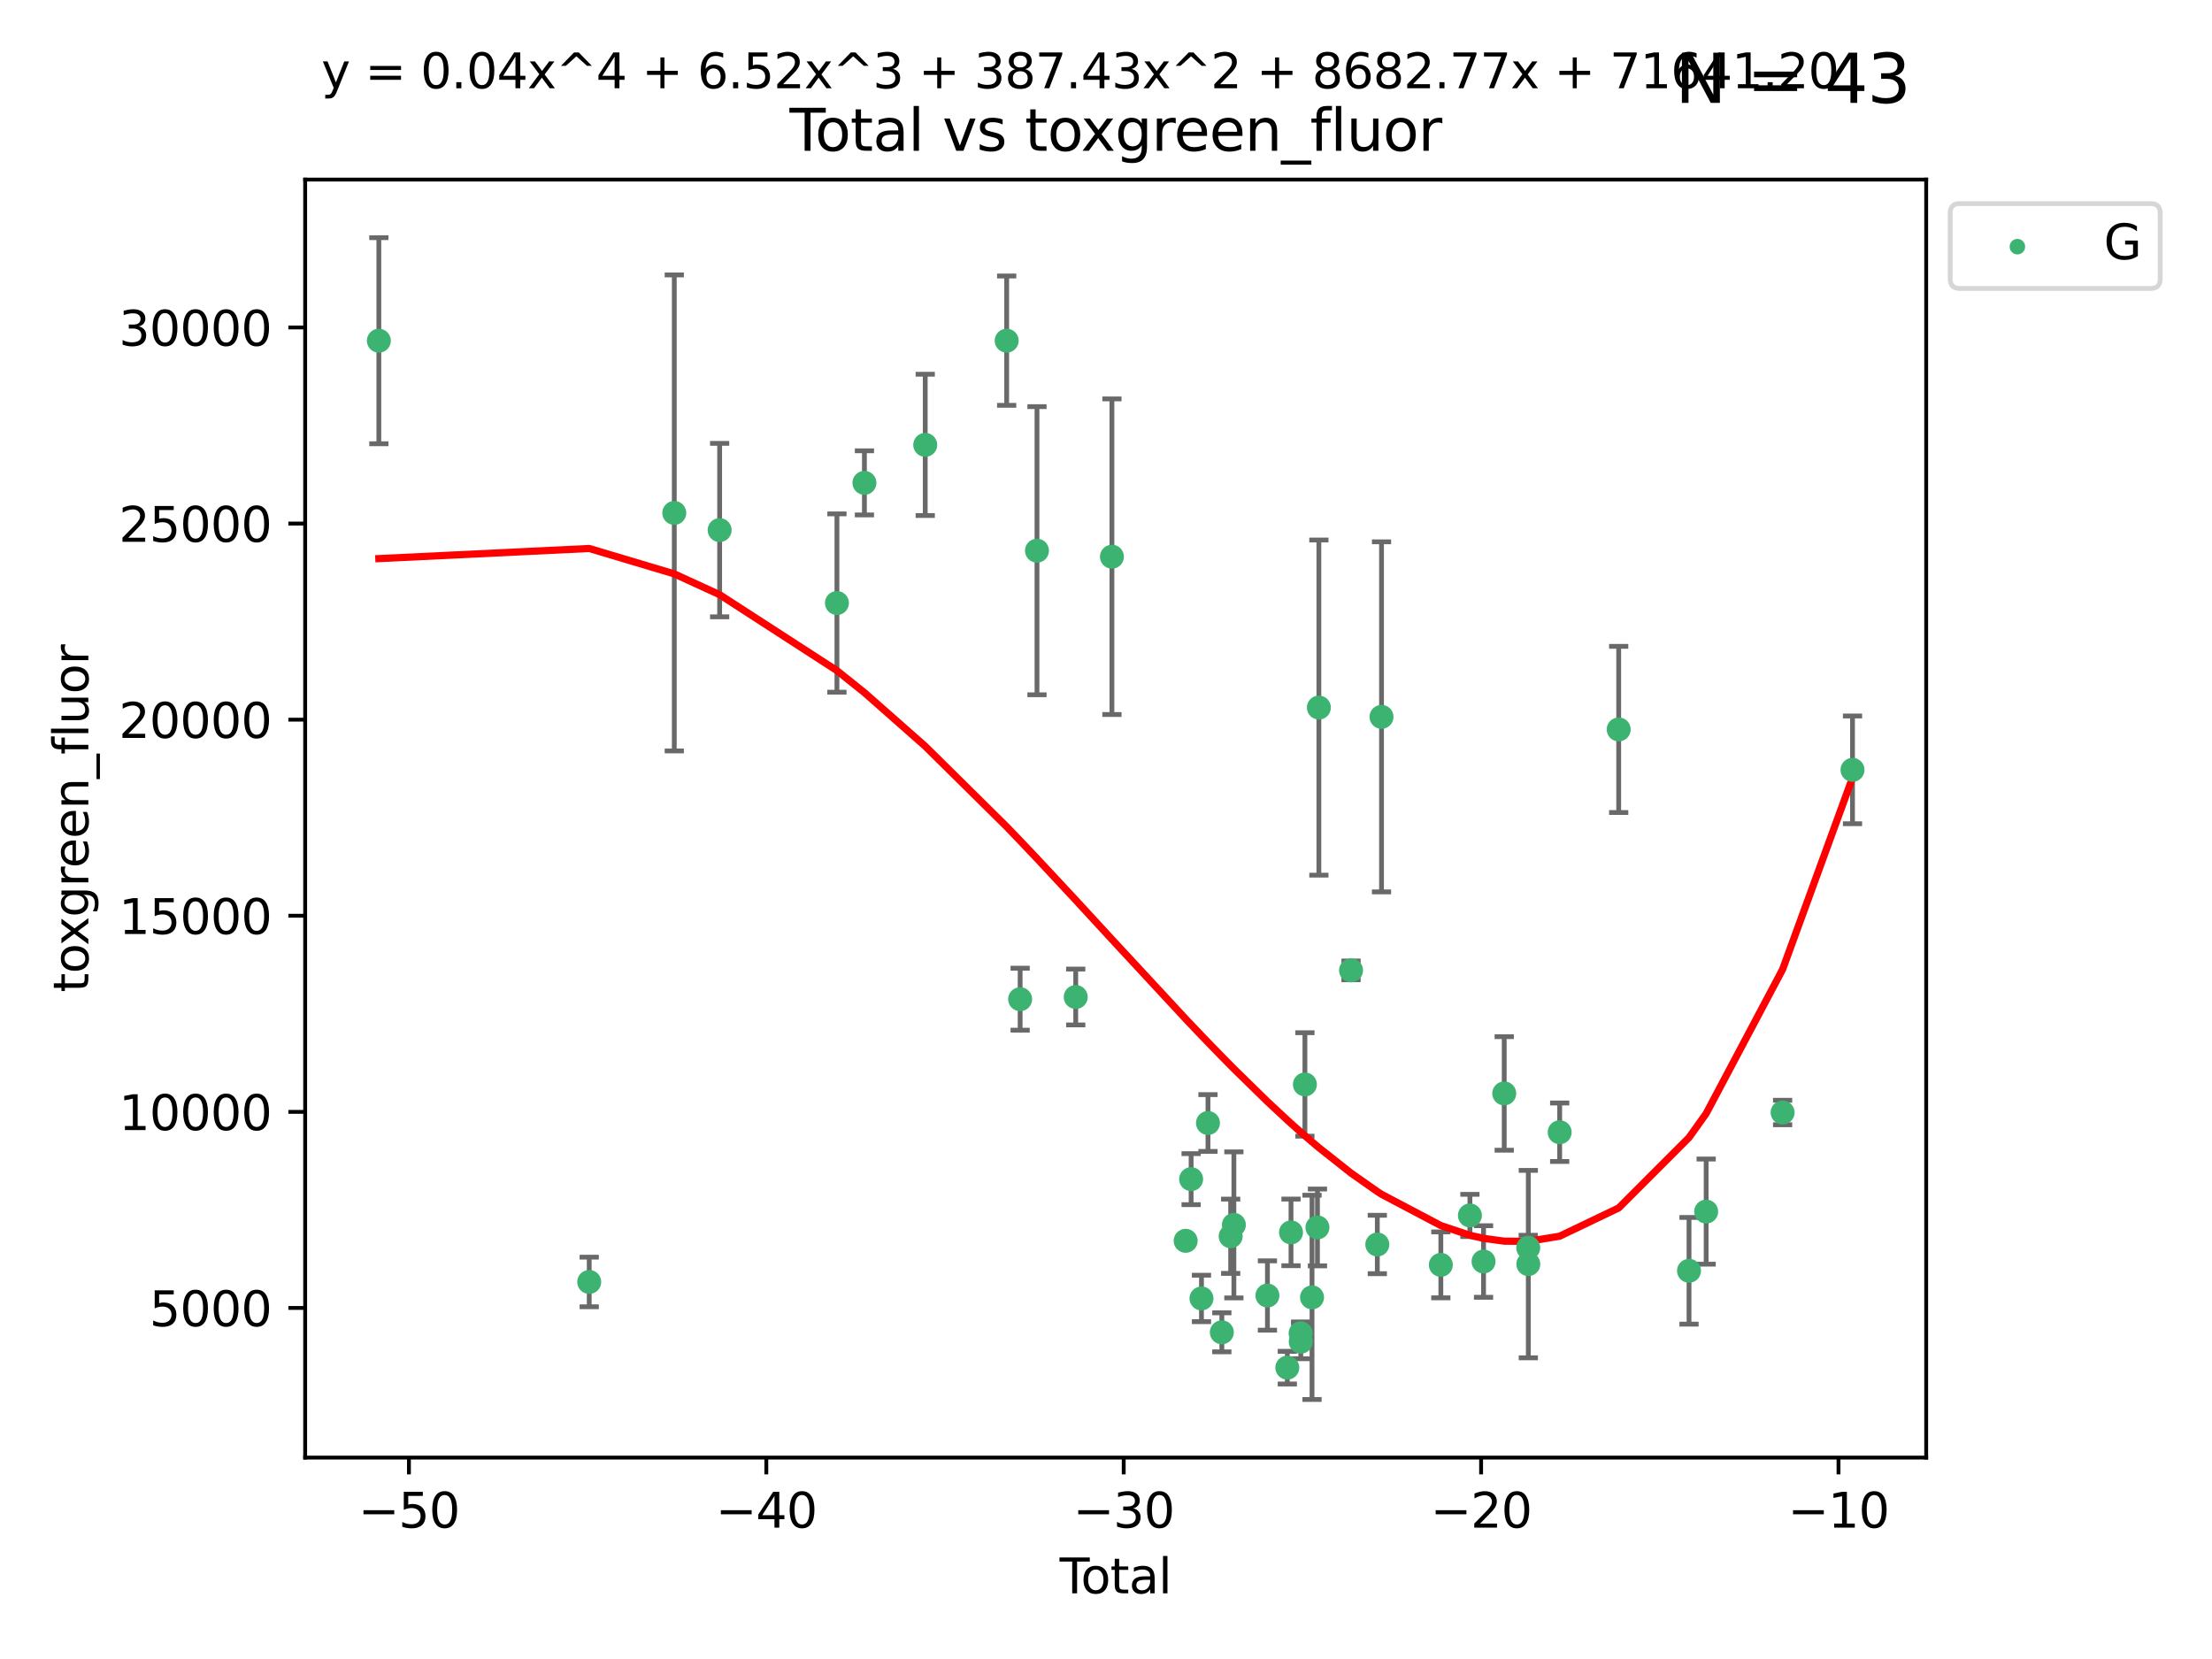 <?xml version="1.0" encoding="utf-8" standalone="no"?>
<!DOCTYPE svg PUBLIC "-//W3C//DTD SVG 1.1//EN"
  "http://www.w3.org/Graphics/SVG/1.1/DTD/svg11.dtd">
<svg xmlns:xlink="http://www.w3.org/1999/xlink" width="460.8pt" height="345.6pt" viewBox="0 0 460.8 345.6" xmlns="http://www.w3.org/2000/svg" version="1.1">
 <defs>
  <style type="text/css">*{stroke-linejoin: round; stroke-linecap: butt}</style>
 </defs>
 <g id="figure_1">
  <g id="patch_1">
   <path d="M 0 345.6 
L 460.8 345.6 
L 460.8 0 
L 0 0 
z
" style="fill: #ffffff"/>
  </g>
  <g id="axes_1">
   <g id="patch_2">
    <path d="M 63.571 303.64 
L 401.26 303.64 
L 401.26 37.411 
L 63.571 37.411 
z
" style="fill: #ffffff"/>
   </g>
   <g id="PathCollection_1">
    <defs>
     <path id="m4f0215464c" d="M 0 1.118 
C 0.297 1.118 0.581 1 0.791 0.791 
C 1 0.581 1.118 0.297 1.118 0 
C 1.118 -0.297 1 -0.581 0.791 -0.791 
C 0.581 -1 0.297 -1.118 0 -1.118 
C -0.297 -1.118 -0.581 -1 -0.791 -0.791 
C -1 -0.581 -1.118 -0.297 -1.118 0 
C -1.118 0.297 -1 0.581 -0.791 0.791 
C -0.581 1 -0.297 1.118 0 1.118 
z
" style="stroke: #3cb371"/>
    </defs>
    <g clip-path="url(#p3208fa4d85)">
     <use xlink:href="#m4f0215464c" x="78.921" y="70.977" style="fill: #3cb371; stroke: #3cb371"/>
     <use xlink:href="#m4f0215464c" x="122.745" y="267.056" style="fill: #3cb371; stroke: #3cb371"/>
     <use xlink:href="#m4f0215464c" x="140.466" y="106.853" style="fill: #3cb371; stroke: #3cb371"/>
     <use xlink:href="#m4f0215464c" x="149.915" y="110.429" style="fill: #3cb371; stroke: #3cb371"/>
     <use xlink:href="#m4f0215464c" x="174.347" y="125.623" style="fill: #3cb371; stroke: #3cb371"/>
     <use xlink:href="#m4f0215464c" x="180.076" y="100.591" style="fill: #3cb371; stroke: #3cb371"/>
     <use xlink:href="#m4f0215464c" x="192.744" y="92.676" style="fill: #3cb371; stroke: #3cb371"/>
     <use xlink:href="#m4f0215464c" x="209.708" y="70.968" style="fill: #3cb371; stroke: #3cb371"/>
     <use xlink:href="#m4f0215464c" x="212.514" y="208.149" style="fill: #3cb371; stroke: #3cb371"/>
     <use xlink:href="#m4f0215464c" x="216.022" y="114.719" style="fill: #3cb371; stroke: #3cb371"/>
     <use xlink:href="#m4f0215464c" x="224.094" y="207.693" style="fill: #3cb371; stroke: #3cb371"/>
     <use xlink:href="#m4f0215464c" x="231.636" y="115.971" style="fill: #3cb371; stroke: #3cb371"/>
     <use xlink:href="#m4f0215464c" x="246.995" y="258.486" style="fill: #3cb371; stroke: #3cb371"/>
     <use xlink:href="#m4f0215464c" x="248.132" y="245.635" style="fill: #3cb371; stroke: #3cb371"/>
     <use xlink:href="#m4f0215464c" x="250.289" y="270.487" style="fill: #3cb371; stroke: #3cb371"/>
     <use xlink:href="#m4f0215464c" x="251.643" y="233.941" style="fill: #3cb371; stroke: #3cb371"/>
     <use xlink:href="#m4f0215464c" x="254.53" y="277.544" style="fill: #3cb371; stroke: #3cb371"/>
     <use xlink:href="#m4f0215464c" x="256.372" y="257.536" style="fill: #3cb371; stroke: #3cb371"/>
     <use xlink:href="#m4f0215464c" x="257.041" y="255.165" style="fill: #3cb371; stroke: #3cb371"/>
     <use xlink:href="#m4f0215464c" x="264.028" y="269.88" style="fill: #3cb371; stroke: #3cb371"/>
     <use xlink:href="#m4f0215464c" x="268.172" y="284.908" style="fill: #3cb371; stroke: #3cb371"/>
     <use xlink:href="#m4f0215464c" x="268.941" y="256.729" style="fill: #3cb371; stroke: #3cb371"/>
     <use xlink:href="#m4f0215464c" x="270.942" y="277.739" style="fill: #3cb371; stroke: #3cb371"/>
     <use xlink:href="#m4f0215464c" x="270.973" y="279.508" style="fill: #3cb371; stroke: #3cb371"/>
     <use xlink:href="#m4f0215464c" x="271.837" y="225.909" style="fill: #3cb371; stroke: #3cb371"/>
     <use xlink:href="#m4f0215464c" x="273.319" y="270.261" style="fill: #3cb371; stroke: #3cb371"/>
     <use xlink:href="#m4f0215464c" x="274.449" y="255.697" style="fill: #3cb371; stroke: #3cb371"/>
     <use xlink:href="#m4f0215464c" x="274.747" y="147.399" style="fill: #3cb371; stroke: #3cb371"/>
     <use xlink:href="#m4f0215464c" x="281.447" y="202.146" style="fill: #3cb371; stroke: #3cb371"/>
     <use xlink:href="#m4f0215464c" x="286.92" y="259.251" style="fill: #3cb371; stroke: #3cb371"/>
     <use xlink:href="#m4f0215464c" x="287.795" y="149.334" style="fill: #3cb371; stroke: #3cb371"/>
     <use xlink:href="#m4f0215464c" x="300.153" y="263.493" style="fill: #3cb371; stroke: #3cb371"/>
     <use xlink:href="#m4f0215464c" x="306.209" y="253.197" style="fill: #3cb371; stroke: #3cb371"/>
     <use xlink:href="#m4f0215464c" x="309.049" y="262.793" style="fill: #3cb371; stroke: #3cb371"/>
     <use xlink:href="#m4f0215464c" x="313.358" y="227.782" style="fill: #3cb371; stroke: #3cb371"/>
     <use xlink:href="#m4f0215464c" x="318.359" y="259.933" style="fill: #3cb371; stroke: #3cb371"/>
     <use xlink:href="#m4f0215464c" x="318.374" y="263.334" style="fill: #3cb371; stroke: #3cb371"/>
     <use xlink:href="#m4f0215464c" x="324.91" y="235.866" style="fill: #3cb371; stroke: #3cb371"/>
     <use xlink:href="#m4f0215464c" x="337.204" y="151.954" style="fill: #3cb371; stroke: #3cb371"/>
     <use xlink:href="#m4f0215464c" x="351.854" y="264.73" style="fill: #3cb371; stroke: #3cb371"/>
     <use xlink:href="#m4f0215464c" x="355.424" y="252.398" style="fill: #3cb371; stroke: #3cb371"/>
     <use xlink:href="#m4f0215464c" x="371.349" y="231.755" style="fill: #3cb371; stroke: #3cb371"/>
     <use xlink:href="#m4f0215464c" x="385.911" y="160.375" style="fill: #3cb371; stroke: #3cb371"/>
    </g>
   </g>
   <g id="matplotlib.axis_1">
    <g id="xtick_1">
     <g id="line2d_1">
      <defs>
       <path id="m59b36e0a96" d="M 0 0 
L 0 3.5 
" style="stroke: #000000; stroke-width: 0.8"/>
      </defs>
      <g>
       <use xlink:href="#m59b36e0a96" x="85.187" y="303.64" style="stroke: #000000; stroke-width: 0.8"/>
      </g>
     </g>
     <g id="text_1">
      <!-- −50 -->
      <g transform="translate(74.634 318.238)scale(0.1 -0.1)">
       <defs>
        <path id="DejaVuSans-2212" d="M 678 2272 
L 4684 2272 
L 4684 1741 
L 678 1741 
L 678 2272 
z
" transform="scale(0.016)"/>
        <path id="DejaVuSans-35" d="M 691 4666 
L 3169 4666 
L 3169 4134 
L 1269 4134 
L 1269 2991 
Q 1406 3038 1543 3061 
Q 1681 3084 1819 3084 
Q 2600 3084 3056 2656 
Q 3513 2228 3513 1497 
Q 3513 744 3044 326 
Q 2575 -91 1722 -91 
Q 1428 -91 1123 -41 
Q 819 9 494 109 
L 494 744 
Q 775 591 1075 516 
Q 1375 441 1709 441 
Q 2250 441 2565 725 
Q 2881 1009 2881 1497 
Q 2881 1984 2565 2268 
Q 2250 2553 1709 2553 
Q 1456 2553 1204 2497 
Q 953 2441 691 2322 
L 691 4666 
z
" transform="scale(0.016)"/>
        <path id="DejaVuSans-30" d="M 2034 4250 
Q 1547 4250 1301 3770 
Q 1056 3291 1056 2328 
Q 1056 1369 1301 889 
Q 1547 409 2034 409 
Q 2525 409 2770 889 
Q 3016 1369 3016 2328 
Q 3016 3291 2770 3770 
Q 2525 4250 2034 4250 
z
M 2034 4750 
Q 2819 4750 3233 4129 
Q 3647 3509 3647 2328 
Q 3647 1150 3233 529 
Q 2819 -91 2034 -91 
Q 1250 -91 836 529 
Q 422 1150 422 2328 
Q 422 3509 836 4129 
Q 1250 4750 2034 4750 
z
" transform="scale(0.016)"/>
       </defs>
       <use xlink:href="#DejaVuSans-2212"/>
       <use xlink:href="#DejaVuSans-35" x="83.789"/>
       <use xlink:href="#DejaVuSans-30" x="147.412"/>
      </g>
     </g>
    </g>
    <g id="xtick_2">
     <g id="line2d_2">
      <g>
       <use xlink:href="#m59b36e0a96" x="159.638" y="303.64" style="stroke: #000000; stroke-width: 0.8"/>
      </g>
     </g>
     <g id="text_2">
      <!-- −40 -->
      <g transform="translate(149.086 318.238)scale(0.1 -0.1)">
       <defs>
        <path id="DejaVuSans-34" d="M 2419 4116 
L 825 1625 
L 2419 1625 
L 2419 4116 
z
M 2253 4666 
L 3047 4666 
L 3047 1625 
L 3713 1625 
L 3713 1100 
L 3047 1100 
L 3047 0 
L 2419 0 
L 2419 1100 
L 313 1100 
L 313 1709 
L 2253 4666 
z
" transform="scale(0.016)"/>
       </defs>
       <use xlink:href="#DejaVuSans-2212"/>
       <use xlink:href="#DejaVuSans-34" x="83.789"/>
       <use xlink:href="#DejaVuSans-30" x="147.412"/>
      </g>
     </g>
    </g>
    <g id="xtick_3">
     <g id="line2d_3">
      <g>
       <use xlink:href="#m59b36e0a96" x="234.089" y="303.64" style="stroke: #000000; stroke-width: 0.8"/>
      </g>
     </g>
     <g id="text_3">
      <!-- −30 -->
      <g transform="translate(223.537 318.238)scale(0.1 -0.1)">
       <defs>
        <path id="DejaVuSans-33" d="M 2597 2516 
Q 3050 2419 3304 2112 
Q 3559 1806 3559 1356 
Q 3559 666 3084 287 
Q 2609 -91 1734 -91 
Q 1441 -91 1130 -33 
Q 819 25 488 141 
L 488 750 
Q 750 597 1062 519 
Q 1375 441 1716 441 
Q 2309 441 2620 675 
Q 2931 909 2931 1356 
Q 2931 1769 2642 2001 
Q 2353 2234 1838 2234 
L 1294 2234 
L 1294 2753 
L 1863 2753 
Q 2328 2753 2575 2939 
Q 2822 3125 2822 3475 
Q 2822 3834 2567 4026 
Q 2313 4219 1838 4219 
Q 1578 4219 1281 4162 
Q 984 4106 628 3988 
L 628 4550 
Q 988 4650 1302 4700 
Q 1616 4750 1894 4750 
Q 2613 4750 3031 4423 
Q 3450 4097 3450 3541 
Q 3450 3153 3228 2886 
Q 3006 2619 2597 2516 
z
" transform="scale(0.016)"/>
       </defs>
       <use xlink:href="#DejaVuSans-2212"/>
       <use xlink:href="#DejaVuSans-33" x="83.789"/>
       <use xlink:href="#DejaVuSans-30" x="147.412"/>
      </g>
     </g>
    </g>
    <g id="xtick_4">
     <g id="line2d_4">
      <g>
       <use xlink:href="#m59b36e0a96" x="308.541" y="303.64" style="stroke: #000000; stroke-width: 0.8"/>
      </g>
     </g>
     <g id="text_4">
      <!-- −20 -->
      <g transform="translate(297.988 318.238)scale(0.1 -0.1)">
       <defs>
        <path id="DejaVuSans-32" d="M 1228 531 
L 3431 531 
L 3431 0 
L 469 0 
L 469 531 
Q 828 903 1448 1529 
Q 2069 2156 2228 2338 
Q 2531 2678 2651 2914 
Q 2772 3150 2772 3378 
Q 2772 3750 2511 3984 
Q 2250 4219 1831 4219 
Q 1534 4219 1204 4116 
Q 875 4013 500 3803 
L 500 4441 
Q 881 4594 1212 4672 
Q 1544 4750 1819 4750 
Q 2544 4750 2975 4387 
Q 3406 4025 3406 3419 
Q 3406 3131 3298 2873 
Q 3191 2616 2906 2266 
Q 2828 2175 2409 1742 
Q 1991 1309 1228 531 
z
" transform="scale(0.016)"/>
       </defs>
       <use xlink:href="#DejaVuSans-2212"/>
       <use xlink:href="#DejaVuSans-32" x="83.789"/>
       <use xlink:href="#DejaVuSans-30" x="147.412"/>
      </g>
     </g>
    </g>
    <g id="xtick_5">
     <g id="line2d_5">
      <g>
       <use xlink:href="#m59b36e0a96" x="382.992" y="303.64" style="stroke: #000000; stroke-width: 0.8"/>
      </g>
     </g>
     <g id="text_5">
      <!-- −10 -->
      <g transform="translate(372.44 318.238)scale(0.1 -0.1)">
       <defs>
        <path id="DejaVuSans-31" d="M 794 531 
L 1825 531 
L 1825 4091 
L 703 3866 
L 703 4441 
L 1819 4666 
L 2450 4666 
L 2450 531 
L 3481 531 
L 3481 0 
L 794 0 
L 794 531 
z
" transform="scale(0.016)"/>
       </defs>
       <use xlink:href="#DejaVuSans-2212"/>
       <use xlink:href="#DejaVuSans-31" x="83.789"/>
       <use xlink:href="#DejaVuSans-30" x="147.412"/>
      </g>
     </g>
    </g>
    <g id="text_6">
     <!-- Total -->
     <g transform="translate(220.739 331.917)scale(0.1 -0.1)">
      <defs>
       <path id="DejaVuSans-54" d="M -19 4666 
L 3928 4666 
L 3928 4134 
L 2272 4134 
L 2272 0 
L 1638 0 
L 1638 4134 
L -19 4134 
L -19 4666 
z
" transform="scale(0.016)"/>
       <path id="DejaVuSans-6f" d="M 1959 3097 
Q 1497 3097 1228 2736 
Q 959 2375 959 1747 
Q 959 1119 1226 758 
Q 1494 397 1959 397 
Q 2419 397 2687 759 
Q 2956 1122 2956 1747 
Q 2956 2369 2687 2733 
Q 2419 3097 1959 3097 
z
M 1959 3584 
Q 2709 3584 3137 3096 
Q 3566 2609 3566 1747 
Q 3566 888 3137 398 
Q 2709 -91 1959 -91 
Q 1206 -91 779 398 
Q 353 888 353 1747 
Q 353 2609 779 3096 
Q 1206 3584 1959 3584 
z
" transform="scale(0.016)"/>
       <path id="DejaVuSans-74" d="M 1172 4494 
L 1172 3500 
L 2356 3500 
L 2356 3053 
L 1172 3053 
L 1172 1153 
Q 1172 725 1289 603 
Q 1406 481 1766 481 
L 2356 481 
L 2356 0 
L 1766 0 
Q 1100 0 847 248 
Q 594 497 594 1153 
L 594 3053 
L 172 3053 
L 172 3500 
L 594 3500 
L 594 4494 
L 1172 4494 
z
" transform="scale(0.016)"/>
       <path id="DejaVuSans-61" d="M 2194 1759 
Q 1497 1759 1228 1600 
Q 959 1441 959 1056 
Q 959 750 1161 570 
Q 1363 391 1709 391 
Q 2188 391 2477 730 
Q 2766 1069 2766 1631 
L 2766 1759 
L 2194 1759 
z
M 3341 1997 
L 3341 0 
L 2766 0 
L 2766 531 
Q 2569 213 2275 61 
Q 1981 -91 1556 -91 
Q 1019 -91 701 211 
Q 384 513 384 1019 
Q 384 1609 779 1909 
Q 1175 2209 1959 2209 
L 2766 2209 
L 2766 2266 
Q 2766 2663 2505 2880 
Q 2244 3097 1772 3097 
Q 1472 3097 1187 3025 
Q 903 2953 641 2809 
L 641 3341 
Q 956 3463 1253 3523 
Q 1550 3584 1831 3584 
Q 2591 3584 2966 3190 
Q 3341 2797 3341 1997 
z
" transform="scale(0.016)"/>
       <path id="DejaVuSans-6c" d="M 603 4863 
L 1178 4863 
L 1178 0 
L 603 0 
L 603 4863 
z
" transform="scale(0.016)"/>
      </defs>
      <use xlink:href="#DejaVuSans-54"/>
      <use xlink:href="#DejaVuSans-6f" x="44.084"/>
      <use xlink:href="#DejaVuSans-74" x="105.266"/>
      <use xlink:href="#DejaVuSans-61" x="144.475"/>
      <use xlink:href="#DejaVuSans-6c" x="205.754"/>
     </g>
    </g>
   </g>
   <g id="matplotlib.axis_2">
    <g id="ytick_1">
     <g id="line2d_6">
      <defs>
       <path id="m01bd8ab953" d="M 0 0 
L -3.5 0 
" style="stroke: #000000; stroke-width: 0.8"/>
      </defs>
      <g>
       <use xlink:href="#m01bd8ab953" x="63.571" y="272.469" style="stroke: #000000; stroke-width: 0.8"/>
      </g>
     </g>
     <g id="text_7">
      <!-- 5000 -->
      <g transform="translate(31.121 276.268)scale(0.1 -0.1)">
       <use xlink:href="#DejaVuSans-35"/>
       <use xlink:href="#DejaVuSans-30" x="63.623"/>
       <use xlink:href="#DejaVuSans-30" x="127.246"/>
       <use xlink:href="#DejaVuSans-30" x="190.869"/>
      </g>
     </g>
    </g>
    <g id="ytick_2">
     <g id="line2d_7">
      <g>
       <use xlink:href="#m01bd8ab953" x="63.571" y="231.619" style="stroke: #000000; stroke-width: 0.8"/>
      </g>
     </g>
     <g id="text_8">
      <!-- 10000 -->
      <g transform="translate(24.759 235.418)scale(0.1 -0.1)">
       <use xlink:href="#DejaVuSans-31"/>
       <use xlink:href="#DejaVuSans-30" x="63.623"/>
       <use xlink:href="#DejaVuSans-30" x="127.246"/>
       <use xlink:href="#DejaVuSans-30" x="190.869"/>
       <use xlink:href="#DejaVuSans-30" x="254.492"/>
      </g>
     </g>
    </g>
    <g id="ytick_3">
     <g id="line2d_8">
      <g>
       <use xlink:href="#m01bd8ab953" x="63.571" y="190.769" style="stroke: #000000; stroke-width: 0.8"/>
      </g>
     </g>
     <g id="text_9">
      <!-- 15000 -->
      <g transform="translate(24.759 194.568)scale(0.1 -0.1)">
       <use xlink:href="#DejaVuSans-31"/>
       <use xlink:href="#DejaVuSans-35" x="63.623"/>
       <use xlink:href="#DejaVuSans-30" x="127.246"/>
       <use xlink:href="#DejaVuSans-30" x="190.869"/>
       <use xlink:href="#DejaVuSans-30" x="254.492"/>
      </g>
     </g>
    </g>
    <g id="ytick_4">
     <g id="line2d_9">
      <g>
       <use xlink:href="#m01bd8ab953" x="63.571" y="149.919" style="stroke: #000000; stroke-width: 0.8"/>
      </g>
     </g>
     <g id="text_10">
      <!-- 20000 -->
      <g transform="translate(24.759 153.718)scale(0.1 -0.1)">
       <use xlink:href="#DejaVuSans-32"/>
       <use xlink:href="#DejaVuSans-30" x="63.623"/>
       <use xlink:href="#DejaVuSans-30" x="127.246"/>
       <use xlink:href="#DejaVuSans-30" x="190.869"/>
       <use xlink:href="#DejaVuSans-30" x="254.492"/>
      </g>
     </g>
    </g>
    <g id="ytick_5">
     <g id="line2d_10">
      <g>
       <use xlink:href="#m01bd8ab953" x="63.571" y="109.069" style="stroke: #000000; stroke-width: 0.8"/>
      </g>
     </g>
     <g id="text_11">
      <!-- 25000 -->
      <g transform="translate(24.759 112.869)scale(0.1 -0.1)">
       <use xlink:href="#DejaVuSans-32"/>
       <use xlink:href="#DejaVuSans-35" x="63.623"/>
       <use xlink:href="#DejaVuSans-30" x="127.246"/>
       <use xlink:href="#DejaVuSans-30" x="190.869"/>
       <use xlink:href="#DejaVuSans-30" x="254.492"/>
      </g>
     </g>
    </g>
    <g id="ytick_6">
     <g id="line2d_11">
      <g>
       <use xlink:href="#m01bd8ab953" x="63.571" y="68.219" style="stroke: #000000; stroke-width: 0.8"/>
      </g>
     </g>
     <g id="text_12">
      <!-- 30000 -->
      <g transform="translate(24.759 72.019)scale(0.1 -0.1)">
       <use xlink:href="#DejaVuSans-33"/>
       <use xlink:href="#DejaVuSans-30" x="63.623"/>
       <use xlink:href="#DejaVuSans-30" x="127.246"/>
       <use xlink:href="#DejaVuSans-30" x="190.869"/>
       <use xlink:href="#DejaVuSans-30" x="254.492"/>
      </g>
     </g>
    </g>
    <g id="text_13">
     <!-- toxgreen_fluor -->
     <g transform="translate(18.401 206.72)rotate(-90)scale(0.1 -0.1)">
      <defs>
       <path id="DejaVuSans-78" d="M 3513 3500 
L 2247 1797 
L 3578 0 
L 2900 0 
L 1881 1375 
L 863 0 
L 184 0 
L 1544 1831 
L 300 3500 
L 978 3500 
L 1906 2253 
L 2834 3500 
L 3513 3500 
z
" transform="scale(0.016)"/>
       <path id="DejaVuSans-67" d="M 2906 1791 
Q 2906 2416 2648 2759 
Q 2391 3103 1925 3103 
Q 1463 3103 1205 2759 
Q 947 2416 947 1791 
Q 947 1169 1205 825 
Q 1463 481 1925 481 
Q 2391 481 2648 825 
Q 2906 1169 2906 1791 
z
M 3481 434 
Q 3481 -459 3084 -895 
Q 2688 -1331 1869 -1331 
Q 1566 -1331 1297 -1286 
Q 1028 -1241 775 -1147 
L 775 -588 
Q 1028 -725 1275 -790 
Q 1522 -856 1778 -856 
Q 2344 -856 2625 -561 
Q 2906 -266 2906 331 
L 2906 616 
Q 2728 306 2450 153 
Q 2172 0 1784 0 
Q 1141 0 747 490 
Q 353 981 353 1791 
Q 353 2603 747 3093 
Q 1141 3584 1784 3584 
Q 2172 3584 2450 3431 
Q 2728 3278 2906 2969 
L 2906 3500 
L 3481 3500 
L 3481 434 
z
" transform="scale(0.016)"/>
       <path id="DejaVuSans-72" d="M 2631 2963 
Q 2534 3019 2420 3045 
Q 2306 3072 2169 3072 
Q 1681 3072 1420 2755 
Q 1159 2438 1159 1844 
L 1159 0 
L 581 0 
L 581 3500 
L 1159 3500 
L 1159 2956 
Q 1341 3275 1631 3429 
Q 1922 3584 2338 3584 
Q 2397 3584 2469 3576 
Q 2541 3569 2628 3553 
L 2631 2963 
z
" transform="scale(0.016)"/>
       <path id="DejaVuSans-65" d="M 3597 1894 
L 3597 1613 
L 953 1613 
Q 991 1019 1311 708 
Q 1631 397 2203 397 
Q 2534 397 2845 478 
Q 3156 559 3463 722 
L 3463 178 
Q 3153 47 2828 -22 
Q 2503 -91 2169 -91 
Q 1331 -91 842 396 
Q 353 884 353 1716 
Q 353 2575 817 3079 
Q 1281 3584 2069 3584 
Q 2775 3584 3186 3129 
Q 3597 2675 3597 1894 
z
M 3022 2063 
Q 3016 2534 2758 2815 
Q 2500 3097 2075 3097 
Q 1594 3097 1305 2825 
Q 1016 2553 972 2059 
L 3022 2063 
z
" transform="scale(0.016)"/>
       <path id="DejaVuSans-6e" d="M 3513 2113 
L 3513 0 
L 2938 0 
L 2938 2094 
Q 2938 2591 2744 2837 
Q 2550 3084 2163 3084 
Q 1697 3084 1428 2787 
Q 1159 2491 1159 1978 
L 1159 0 
L 581 0 
L 581 3500 
L 1159 3500 
L 1159 2956 
Q 1366 3272 1645 3428 
Q 1925 3584 2291 3584 
Q 2894 3584 3203 3211 
Q 3513 2838 3513 2113 
z
" transform="scale(0.016)"/>
       <path id="DejaVuSans-5f" d="M 3263 -1063 
L 3263 -1509 
L -63 -1509 
L -63 -1063 
L 3263 -1063 
z
" transform="scale(0.016)"/>
       <path id="DejaVuSans-66" d="M 2375 4863 
L 2375 4384 
L 1825 4384 
Q 1516 4384 1395 4259 
Q 1275 4134 1275 3809 
L 1275 3500 
L 2222 3500 
L 2222 3053 
L 1275 3053 
L 1275 0 
L 697 0 
L 697 3053 
L 147 3053 
L 147 3500 
L 697 3500 
L 697 3744 
Q 697 4328 969 4595 
Q 1241 4863 1831 4863 
L 2375 4863 
z
" transform="scale(0.016)"/>
       <path id="DejaVuSans-75" d="M 544 1381 
L 544 3500 
L 1119 3500 
L 1119 1403 
Q 1119 906 1312 657 
Q 1506 409 1894 409 
Q 2359 409 2629 706 
Q 2900 1003 2900 1516 
L 2900 3500 
L 3475 3500 
L 3475 0 
L 2900 0 
L 2900 538 
Q 2691 219 2414 64 
Q 2138 -91 1772 -91 
Q 1169 -91 856 284 
Q 544 659 544 1381 
z
M 1991 3584 
L 1991 3584 
z
" transform="scale(0.016)"/>
      </defs>
      <use xlink:href="#DejaVuSans-74"/>
      <use xlink:href="#DejaVuSans-6f" x="39.209"/>
      <use xlink:href="#DejaVuSans-78" x="97.266"/>
      <use xlink:href="#DejaVuSans-67" x="156.445"/>
      <use xlink:href="#DejaVuSans-72" x="219.922"/>
      <use xlink:href="#DejaVuSans-65" x="258.785"/>
      <use xlink:href="#DejaVuSans-65" x="320.309"/>
      <use xlink:href="#DejaVuSans-6e" x="381.832"/>
      <use xlink:href="#DejaVuSans-5f" x="445.211"/>
      <use xlink:href="#DejaVuSans-66" x="495.211"/>
      <use xlink:href="#DejaVuSans-6c" x="530.416"/>
      <use xlink:href="#DejaVuSans-75" x="558.199"/>
      <use xlink:href="#DejaVuSans-6f" x="621.578"/>
      <use xlink:href="#DejaVuSans-72" x="682.76"/>
     </g>
    </g>
   </g>
   <g id="LineCollection_1">
    <path d="M 78.921 92.441 
L 78.921 49.513 
" clip-path="url(#p3208fa4d85)" style="fill: none; stroke: #696969"/>
    <path d="M 122.745 272.224 
L 122.745 261.889 
" clip-path="url(#p3208fa4d85)" style="fill: none; stroke: #696969"/>
    <path d="M 140.466 156.432 
L 140.466 57.275 
" clip-path="url(#p3208fa4d85)" style="fill: none; stroke: #696969"/>
    <path d="M 149.915 128.496 
L 149.915 92.361 
" clip-path="url(#p3208fa4d85)" style="fill: none; stroke: #696969"/>
    <path d="M 174.347 144.197 
L 174.347 107.05 
" clip-path="url(#p3208fa4d85)" style="fill: none; stroke: #696969"/>
    <path d="M 180.076 107.27 
L 180.076 93.912 
" clip-path="url(#p3208fa4d85)" style="fill: none; stroke: #696969"/>
    <path d="M 192.744 107.389 
L 192.744 77.962 
" clip-path="url(#p3208fa4d85)" style="fill: none; stroke: #696969"/>
    <path d="M 209.708 84.439 
L 209.708 57.496 
" clip-path="url(#p3208fa4d85)" style="fill: none; stroke: #696969"/>
    <path d="M 212.514 214.601 
L 212.514 201.697 
" clip-path="url(#p3208fa4d85)" style="fill: none; stroke: #696969"/>
    <path d="M 216.022 144.732 
L 216.022 84.707 
" clip-path="url(#p3208fa4d85)" style="fill: none; stroke: #696969"/>
    <path d="M 224.094 213.512 
L 224.094 201.874 
" clip-path="url(#p3208fa4d85)" style="fill: none; stroke: #696969"/>
    <path d="M 231.636 148.846 
L 231.636 83.097 
" clip-path="url(#p3208fa4d85)" style="fill: none; stroke: #696969"/>
    <path d="M 246.995 259.502 
L 246.995 257.469 
" clip-path="url(#p3208fa4d85)" style="fill: none; stroke: #696969"/>
    <path d="M 248.132 250.951 
L 248.132 240.32 
" clip-path="url(#p3208fa4d85)" style="fill: none; stroke: #696969"/>
    <path d="M 250.289 275.325 
L 250.289 265.648 
" clip-path="url(#p3208fa4d85)" style="fill: none; stroke: #696969"/>
    <path d="M 251.643 239.853 
L 251.643 228.029 
" clip-path="url(#p3208fa4d85)" style="fill: none; stroke: #696969"/>
    <path d="M 254.53 281.607 
L 254.53 273.482 
" clip-path="url(#p3208fa4d85)" style="fill: none; stroke: #696969"/>
    <path d="M 256.372 265.274 
L 256.372 249.798 
" clip-path="url(#p3208fa4d85)" style="fill: none; stroke: #696969"/>
    <path d="M 257.041 270.376 
L 257.041 239.954 
" clip-path="url(#p3208fa4d85)" style="fill: none; stroke: #696969"/>
    <path d="M 264.028 277.104 
L 264.028 262.656 
" clip-path="url(#p3208fa4d85)" style="fill: none; stroke: #696969"/>
    <path d="M 268.172 288.312 
L 268.172 281.504 
" clip-path="url(#p3208fa4d85)" style="fill: none; stroke: #696969"/>
    <path d="M 268.941 263.666 
L 268.941 249.792 
" clip-path="url(#p3208fa4d85)" style="fill: none; stroke: #696969"/>
    <path d="M 270.942 280.096 
L 270.942 275.381 
" clip-path="url(#p3208fa4d85)" style="fill: none; stroke: #696969"/>
    <path d="M 270.973 283.046 
L 270.973 275.969 
" clip-path="url(#p3208fa4d85)" style="fill: none; stroke: #696969"/>
    <path d="M 271.837 236.688 
L 271.837 215.13 
" clip-path="url(#p3208fa4d85)" style="fill: none; stroke: #696969"/>
    <path d="M 273.319 291.539 
L 273.319 248.983 
" clip-path="url(#p3208fa4d85)" style="fill: none; stroke: #696969"/>
    <path d="M 274.449 263.701 
L 274.449 247.694 
" clip-path="url(#p3208fa4d85)" style="fill: none; stroke: #696969"/>
    <path d="M 274.747 182.307 
L 274.747 112.49 
" clip-path="url(#p3208fa4d85)" style="fill: none; stroke: #696969"/>
    <path d="M 281.447 204.107 
L 281.447 200.186 
" clip-path="url(#p3208fa4d85)" style="fill: none; stroke: #696969"/>
    <path d="M 286.92 265.336 
L 286.92 253.166 
" clip-path="url(#p3208fa4d85)" style="fill: none; stroke: #696969"/>
    <path d="M 287.795 185.794 
L 287.795 112.874 
" clip-path="url(#p3208fa4d85)" style="fill: none; stroke: #696969"/>
    <path d="M 300.153 270.361 
L 300.153 256.625 
" clip-path="url(#p3208fa4d85)" style="fill: none; stroke: #696969"/>
    <path d="M 306.209 257.593 
L 306.209 248.802 
" clip-path="url(#p3208fa4d85)" style="fill: none; stroke: #696969"/>
    <path d="M 309.049 270.251 
L 309.049 255.335 
" clip-path="url(#p3208fa4d85)" style="fill: none; stroke: #696969"/>
    <path d="M 313.358 239.61 
L 313.358 215.955 
" clip-path="url(#p3208fa4d85)" style="fill: none; stroke: #696969"/>
    <path d="M 318.359 262.539 
L 318.359 257.327 
" clip-path="url(#p3208fa4d85)" style="fill: none; stroke: #696969"/>
    <path d="M 318.374 282.857 
L 318.374 243.812 
" clip-path="url(#p3208fa4d85)" style="fill: none; stroke: #696969"/>
    <path d="M 324.91 241.958 
L 324.91 229.774 
" clip-path="url(#p3208fa4d85)" style="fill: none; stroke: #696969"/>
    <path d="M 337.204 169.259 
L 337.204 134.649 
" clip-path="url(#p3208fa4d85)" style="fill: none; stroke: #696969"/>
    <path d="M 351.854 275.839 
L 351.854 253.621 
" clip-path="url(#p3208fa4d85)" style="fill: none; stroke: #696969"/>
    <path d="M 355.424 263.351 
L 355.424 241.446 
" clip-path="url(#p3208fa4d85)" style="fill: none; stroke: #696969"/>
    <path d="M 371.349 234.306 
L 371.349 229.205 
" clip-path="url(#p3208fa4d85)" style="fill: none; stroke: #696969"/>
    <path d="M 385.911 171.597 
L 385.911 149.152 
" clip-path="url(#p3208fa4d85)" style="fill: none; stroke: #696969"/>
   </g>
   <g id="line2d_12">
    <defs>
     <path id="mcd8cf2bf76" d="M 2 0 
L -2 -0 
" style="stroke: #696969"/>
    </defs>
    <g clip-path="url(#p3208fa4d85)">
     <use xlink:href="#mcd8cf2bf76" x="78.921" y="92.441" style="fill: #696969; stroke: #696969"/>
     <use xlink:href="#mcd8cf2bf76" x="122.745" y="272.224" style="fill: #696969; stroke: #696969"/>
     <use xlink:href="#mcd8cf2bf76" x="140.466" y="156.432" style="fill: #696969; stroke: #696969"/>
     <use xlink:href="#mcd8cf2bf76" x="149.915" y="128.496" style="fill: #696969; stroke: #696969"/>
     <use xlink:href="#mcd8cf2bf76" x="174.347" y="144.197" style="fill: #696969; stroke: #696969"/>
     <use xlink:href="#mcd8cf2bf76" x="180.076" y="107.27" style="fill: #696969; stroke: #696969"/>
     <use xlink:href="#mcd8cf2bf76" x="192.744" y="107.389" style="fill: #696969; stroke: #696969"/>
     <use xlink:href="#mcd8cf2bf76" x="209.708" y="84.439" style="fill: #696969; stroke: #696969"/>
     <use xlink:href="#mcd8cf2bf76" x="212.514" y="214.601" style="fill: #696969; stroke: #696969"/>
     <use xlink:href="#mcd8cf2bf76" x="216.022" y="144.732" style="fill: #696969; stroke: #696969"/>
     <use xlink:href="#mcd8cf2bf76" x="224.094" y="213.512" style="fill: #696969; stroke: #696969"/>
     <use xlink:href="#mcd8cf2bf76" x="231.636" y="148.846" style="fill: #696969; stroke: #696969"/>
     <use xlink:href="#mcd8cf2bf76" x="246.995" y="259.502" style="fill: #696969; stroke: #696969"/>
     <use xlink:href="#mcd8cf2bf76" x="248.132" y="250.951" style="fill: #696969; stroke: #696969"/>
     <use xlink:href="#mcd8cf2bf76" x="250.289" y="275.325" style="fill: #696969; stroke: #696969"/>
     <use xlink:href="#mcd8cf2bf76" x="251.643" y="239.853" style="fill: #696969; stroke: #696969"/>
     <use xlink:href="#mcd8cf2bf76" x="254.53" y="281.607" style="fill: #696969; stroke: #696969"/>
     <use xlink:href="#mcd8cf2bf76" x="256.372" y="265.274" style="fill: #696969; stroke: #696969"/>
     <use xlink:href="#mcd8cf2bf76" x="257.041" y="270.376" style="fill: #696969; stroke: #696969"/>
     <use xlink:href="#mcd8cf2bf76" x="264.028" y="277.104" style="fill: #696969; stroke: #696969"/>
     <use xlink:href="#mcd8cf2bf76" x="268.172" y="288.312" style="fill: #696969; stroke: #696969"/>
     <use xlink:href="#mcd8cf2bf76" x="268.941" y="263.666" style="fill: #696969; stroke: #696969"/>
     <use xlink:href="#mcd8cf2bf76" x="270.942" y="280.096" style="fill: #696969; stroke: #696969"/>
     <use xlink:href="#mcd8cf2bf76" x="270.973" y="283.046" style="fill: #696969; stroke: #696969"/>
     <use xlink:href="#mcd8cf2bf76" x="271.837" y="236.688" style="fill: #696969; stroke: #696969"/>
     <use xlink:href="#mcd8cf2bf76" x="273.319" y="291.539" style="fill: #696969; stroke: #696969"/>
     <use xlink:href="#mcd8cf2bf76" x="274.449" y="263.701" style="fill: #696969; stroke: #696969"/>
     <use xlink:href="#mcd8cf2bf76" x="274.747" y="182.307" style="fill: #696969; stroke: #696969"/>
     <use xlink:href="#mcd8cf2bf76" x="281.447" y="204.107" style="fill: #696969; stroke: #696969"/>
     <use xlink:href="#mcd8cf2bf76" x="286.92" y="265.336" style="fill: #696969; stroke: #696969"/>
     <use xlink:href="#mcd8cf2bf76" x="287.795" y="185.794" style="fill: #696969; stroke: #696969"/>
     <use xlink:href="#mcd8cf2bf76" x="300.153" y="270.361" style="fill: #696969; stroke: #696969"/>
     <use xlink:href="#mcd8cf2bf76" x="306.209" y="257.593" style="fill: #696969; stroke: #696969"/>
     <use xlink:href="#mcd8cf2bf76" x="309.049" y="270.251" style="fill: #696969; stroke: #696969"/>
     <use xlink:href="#mcd8cf2bf76" x="313.358" y="239.61" style="fill: #696969; stroke: #696969"/>
     <use xlink:href="#mcd8cf2bf76" x="318.359" y="262.539" style="fill: #696969; stroke: #696969"/>
     <use xlink:href="#mcd8cf2bf76" x="318.374" y="282.857" style="fill: #696969; stroke: #696969"/>
     <use xlink:href="#mcd8cf2bf76" x="324.91" y="241.958" style="fill: #696969; stroke: #696969"/>
     <use xlink:href="#mcd8cf2bf76" x="337.204" y="169.259" style="fill: #696969; stroke: #696969"/>
     <use xlink:href="#mcd8cf2bf76" x="351.854" y="275.839" style="fill: #696969; stroke: #696969"/>
     <use xlink:href="#mcd8cf2bf76" x="355.424" y="263.351" style="fill: #696969; stroke: #696969"/>
     <use xlink:href="#mcd8cf2bf76" x="371.349" y="234.306" style="fill: #696969; stroke: #696969"/>
     <use xlink:href="#mcd8cf2bf76" x="385.911" y="171.597" style="fill: #696969; stroke: #696969"/>
    </g>
   </g>
   <g id="line2d_13">
    <g clip-path="url(#p3208fa4d85)">
     <use xlink:href="#mcd8cf2bf76" x="78.921" y="49.513" style="fill: #696969; stroke: #696969"/>
     <use xlink:href="#mcd8cf2bf76" x="122.745" y="261.889" style="fill: #696969; stroke: #696969"/>
     <use xlink:href="#mcd8cf2bf76" x="140.466" y="57.275" style="fill: #696969; stroke: #696969"/>
     <use xlink:href="#mcd8cf2bf76" x="149.915" y="92.361" style="fill: #696969; stroke: #696969"/>
     <use xlink:href="#mcd8cf2bf76" x="174.347" y="107.05" style="fill: #696969; stroke: #696969"/>
     <use xlink:href="#mcd8cf2bf76" x="180.076" y="93.912" style="fill: #696969; stroke: #696969"/>
     <use xlink:href="#mcd8cf2bf76" x="192.744" y="77.962" style="fill: #696969; stroke: #696969"/>
     <use xlink:href="#mcd8cf2bf76" x="209.708" y="57.496" style="fill: #696969; stroke: #696969"/>
     <use xlink:href="#mcd8cf2bf76" x="212.514" y="201.697" style="fill: #696969; stroke: #696969"/>
     <use xlink:href="#mcd8cf2bf76" x="216.022" y="84.707" style="fill: #696969; stroke: #696969"/>
     <use xlink:href="#mcd8cf2bf76" x="224.094" y="201.874" style="fill: #696969; stroke: #696969"/>
     <use xlink:href="#mcd8cf2bf76" x="231.636" y="83.097" style="fill: #696969; stroke: #696969"/>
     <use xlink:href="#mcd8cf2bf76" x="246.995" y="257.469" style="fill: #696969; stroke: #696969"/>
     <use xlink:href="#mcd8cf2bf76" x="248.132" y="240.32" style="fill: #696969; stroke: #696969"/>
     <use xlink:href="#mcd8cf2bf76" x="250.289" y="265.648" style="fill: #696969; stroke: #696969"/>
     <use xlink:href="#mcd8cf2bf76" x="251.643" y="228.029" style="fill: #696969; stroke: #696969"/>
     <use xlink:href="#mcd8cf2bf76" x="254.53" y="273.482" style="fill: #696969; stroke: #696969"/>
     <use xlink:href="#mcd8cf2bf76" x="256.372" y="249.798" style="fill: #696969; stroke: #696969"/>
     <use xlink:href="#mcd8cf2bf76" x="257.041" y="239.954" style="fill: #696969; stroke: #696969"/>
     <use xlink:href="#mcd8cf2bf76" x="264.028" y="262.656" style="fill: #696969; stroke: #696969"/>
     <use xlink:href="#mcd8cf2bf76" x="268.172" y="281.504" style="fill: #696969; stroke: #696969"/>
     <use xlink:href="#mcd8cf2bf76" x="268.941" y="249.792" style="fill: #696969; stroke: #696969"/>
     <use xlink:href="#mcd8cf2bf76" x="270.942" y="275.381" style="fill: #696969; stroke: #696969"/>
     <use xlink:href="#mcd8cf2bf76" x="270.973" y="275.969" style="fill: #696969; stroke: #696969"/>
     <use xlink:href="#mcd8cf2bf76" x="271.837" y="215.13" style="fill: #696969; stroke: #696969"/>
     <use xlink:href="#mcd8cf2bf76" x="273.319" y="248.983" style="fill: #696969; stroke: #696969"/>
     <use xlink:href="#mcd8cf2bf76" x="274.449" y="247.694" style="fill: #696969; stroke: #696969"/>
     <use xlink:href="#mcd8cf2bf76" x="274.747" y="112.49" style="fill: #696969; stroke: #696969"/>
     <use xlink:href="#mcd8cf2bf76" x="281.447" y="200.186" style="fill: #696969; stroke: #696969"/>
     <use xlink:href="#mcd8cf2bf76" x="286.92" y="253.166" style="fill: #696969; stroke: #696969"/>
     <use xlink:href="#mcd8cf2bf76" x="287.795" y="112.874" style="fill: #696969; stroke: #696969"/>
     <use xlink:href="#mcd8cf2bf76" x="300.153" y="256.625" style="fill: #696969; stroke: #696969"/>
     <use xlink:href="#mcd8cf2bf76" x="306.209" y="248.802" style="fill: #696969; stroke: #696969"/>
     <use xlink:href="#mcd8cf2bf76" x="309.049" y="255.335" style="fill: #696969; stroke: #696969"/>
     <use xlink:href="#mcd8cf2bf76" x="313.358" y="215.955" style="fill: #696969; stroke: #696969"/>
     <use xlink:href="#mcd8cf2bf76" x="318.359" y="257.327" style="fill: #696969; stroke: #696969"/>
     <use xlink:href="#mcd8cf2bf76" x="318.374" y="243.812" style="fill: #696969; stroke: #696969"/>
     <use xlink:href="#mcd8cf2bf76" x="324.91" y="229.774" style="fill: #696969; stroke: #696969"/>
     <use xlink:href="#mcd8cf2bf76" x="337.204" y="134.649" style="fill: #696969; stroke: #696969"/>
     <use xlink:href="#mcd8cf2bf76" x="351.854" y="253.621" style="fill: #696969; stroke: #696969"/>
     <use xlink:href="#mcd8cf2bf76" x="355.424" y="241.446" style="fill: #696969; stroke: #696969"/>
     <use xlink:href="#mcd8cf2bf76" x="371.349" y="229.205" style="fill: #696969; stroke: #696969"/>
     <use xlink:href="#mcd8cf2bf76" x="385.911" y="149.152" style="fill: #696969; stroke: #696969"/>
    </g>
   </g>
   <g id="line2d_14">
    <path d="M 78.921 116.368 
L 122.745 114.26 
L 140.466 119.553 
L 149.915 123.885 
L 174.347 139.696 
L 180.076 144.287 
L 192.744 155.459 
L 209.708 172.221 
L 212.514 175.145 
L 216.022 178.845 
L 224.094 187.502 
L 231.636 195.694 
L 246.995 212.256 
L 248.132 213.457 
L 250.289 215.72 
L 251.643 217.129 
L 254.53 220.101 
L 256.372 221.97 
L 257.041 222.644 
L 264.028 229.48 
L 268.172 233.335 
L 268.941 234.032 
L 270.942 235.815 
L 270.973 235.842 
L 271.837 236.598 
L 273.319 237.874 
L 274.449 238.83 
L 274.747 239.079 
L 281.447 244.379 
L 286.92 248.219 
L 287.795 248.787 
L 300.153 255.307 
L 306.209 257.328 
L 309.049 257.974 
L 313.358 258.558 
L 318.359 258.597 
L 318.374 258.596 
L 324.91 257.521 
L 337.204 251.634 
L 351.854 236.971 
L 355.424 231.973 
L 371.349 201.94 
L 385.911 162.01 
" clip-path="url(#p3208fa4d85)" style="fill: none; stroke: #ff0000; stroke-width: 1.5; stroke-linecap: square"/>
   </g>
   <g id="line2d_15">
    <defs>
     <path id="m32e8593a0e" d="M 0 2 
C 0.53 2 1.039 1.789 1.414 1.414 
C 1.789 1.039 2 0.53 2 0 
C 2 -0.53 1.789 -1.039 1.414 -1.414 
C 1.039 -1.789 0.53 -2 0 -2 
C -0.53 -2 -1.039 -1.789 -1.414 -1.414 
C -1.789 -1.039 -2 -0.53 -2 0 
C -2 0.53 -1.789 1.039 -1.414 1.414 
C -1.039 1.789 -0.53 2 0 2 
z
" style="stroke: #3cb371"/>
    </defs>
    <g clip-path="url(#p3208fa4d85)">
     <use xlink:href="#m32e8593a0e" x="78.921" y="70.977" style="fill: #3cb371; stroke: #3cb371"/>
     <use xlink:href="#m32e8593a0e" x="122.745" y="267.056" style="fill: #3cb371; stroke: #3cb371"/>
     <use xlink:href="#m32e8593a0e" x="140.466" y="106.853" style="fill: #3cb371; stroke: #3cb371"/>
     <use xlink:href="#m32e8593a0e" x="149.915" y="110.429" style="fill: #3cb371; stroke: #3cb371"/>
     <use xlink:href="#m32e8593a0e" x="174.347" y="125.623" style="fill: #3cb371; stroke: #3cb371"/>
     <use xlink:href="#m32e8593a0e" x="180.076" y="100.591" style="fill: #3cb371; stroke: #3cb371"/>
     <use xlink:href="#m32e8593a0e" x="192.744" y="92.676" style="fill: #3cb371; stroke: #3cb371"/>
     <use xlink:href="#m32e8593a0e" x="209.708" y="70.968" style="fill: #3cb371; stroke: #3cb371"/>
     <use xlink:href="#m32e8593a0e" x="212.514" y="208.149" style="fill: #3cb371; stroke: #3cb371"/>
     <use xlink:href="#m32e8593a0e" x="216.022" y="114.719" style="fill: #3cb371; stroke: #3cb371"/>
     <use xlink:href="#m32e8593a0e" x="224.094" y="207.693" style="fill: #3cb371; stroke: #3cb371"/>
     <use xlink:href="#m32e8593a0e" x="231.636" y="115.971" style="fill: #3cb371; stroke: #3cb371"/>
     <use xlink:href="#m32e8593a0e" x="246.995" y="258.486" style="fill: #3cb371; stroke: #3cb371"/>
     <use xlink:href="#m32e8593a0e" x="248.132" y="245.635" style="fill: #3cb371; stroke: #3cb371"/>
     <use xlink:href="#m32e8593a0e" x="250.289" y="270.487" style="fill: #3cb371; stroke: #3cb371"/>
     <use xlink:href="#m32e8593a0e" x="251.643" y="233.941" style="fill: #3cb371; stroke: #3cb371"/>
     <use xlink:href="#m32e8593a0e" x="254.53" y="277.544" style="fill: #3cb371; stroke: #3cb371"/>
     <use xlink:href="#m32e8593a0e" x="256.372" y="257.536" style="fill: #3cb371; stroke: #3cb371"/>
     <use xlink:href="#m32e8593a0e" x="257.041" y="255.165" style="fill: #3cb371; stroke: #3cb371"/>
     <use xlink:href="#m32e8593a0e" x="264.028" y="269.88" style="fill: #3cb371; stroke: #3cb371"/>
     <use xlink:href="#m32e8593a0e" x="268.172" y="284.908" style="fill: #3cb371; stroke: #3cb371"/>
     <use xlink:href="#m32e8593a0e" x="268.941" y="256.729" style="fill: #3cb371; stroke: #3cb371"/>
     <use xlink:href="#m32e8593a0e" x="270.942" y="277.739" style="fill: #3cb371; stroke: #3cb371"/>
     <use xlink:href="#m32e8593a0e" x="270.973" y="279.508" style="fill: #3cb371; stroke: #3cb371"/>
     <use xlink:href="#m32e8593a0e" x="271.837" y="225.909" style="fill: #3cb371; stroke: #3cb371"/>
     <use xlink:href="#m32e8593a0e" x="273.319" y="270.261" style="fill: #3cb371; stroke: #3cb371"/>
     <use xlink:href="#m32e8593a0e" x="274.449" y="255.697" style="fill: #3cb371; stroke: #3cb371"/>
     <use xlink:href="#m32e8593a0e" x="274.747" y="147.399" style="fill: #3cb371; stroke: #3cb371"/>
     <use xlink:href="#m32e8593a0e" x="281.447" y="202.146" style="fill: #3cb371; stroke: #3cb371"/>
     <use xlink:href="#m32e8593a0e" x="286.92" y="259.251" style="fill: #3cb371; stroke: #3cb371"/>
     <use xlink:href="#m32e8593a0e" x="287.795" y="149.334" style="fill: #3cb371; stroke: #3cb371"/>
     <use xlink:href="#m32e8593a0e" x="300.153" y="263.493" style="fill: #3cb371; stroke: #3cb371"/>
     <use xlink:href="#m32e8593a0e" x="306.209" y="253.197" style="fill: #3cb371; stroke: #3cb371"/>
     <use xlink:href="#m32e8593a0e" x="309.049" y="262.793" style="fill: #3cb371; stroke: #3cb371"/>
     <use xlink:href="#m32e8593a0e" x="313.358" y="227.782" style="fill: #3cb371; stroke: #3cb371"/>
     <use xlink:href="#m32e8593a0e" x="318.359" y="259.933" style="fill: #3cb371; stroke: #3cb371"/>
     <use xlink:href="#m32e8593a0e" x="318.374" y="263.334" style="fill: #3cb371; stroke: #3cb371"/>
     <use xlink:href="#m32e8593a0e" x="324.91" y="235.866" style="fill: #3cb371; stroke: #3cb371"/>
     <use xlink:href="#m32e8593a0e" x="337.204" y="151.954" style="fill: #3cb371; stroke: #3cb371"/>
     <use xlink:href="#m32e8593a0e" x="351.854" y="264.73" style="fill: #3cb371; stroke: #3cb371"/>
     <use xlink:href="#m32e8593a0e" x="355.424" y="252.398" style="fill: #3cb371; stroke: #3cb371"/>
     <use xlink:href="#m32e8593a0e" x="371.349" y="231.755" style="fill: #3cb371; stroke: #3cb371"/>
     <use xlink:href="#m32e8593a0e" x="385.911" y="160.375" style="fill: #3cb371; stroke: #3cb371"/>
    </g>
   </g>
   <g id="patch_3">
    <path d="M 63.571 303.64 
L 63.571 37.411 
" style="fill: none; stroke: #000000; stroke-width: 0.8; stroke-linejoin: miter; stroke-linecap: square"/>
   </g>
   <g id="patch_4">
    <path d="M 401.26 303.64 
L 401.26 37.411 
" style="fill: none; stroke: #000000; stroke-width: 0.8; stroke-linejoin: miter; stroke-linecap: square"/>
   </g>
   <g id="patch_5">
    <path d="M 63.571 303.64 
L 401.26 303.64 
" style="fill: none; stroke: #000000; stroke-width: 0.8; stroke-linejoin: miter; stroke-linecap: square"/>
   </g>
   <g id="patch_6">
    <path d="M 63.571 37.411 
L 401.26 37.411 
" style="fill: none; stroke: #000000; stroke-width: 0.8; stroke-linejoin: miter; stroke-linecap: square"/>
   </g>
   <g id="text_14">
    <!-- N = 43 -->
    <g transform="translate(348.964 21.426)scale(0.14 -0.14)">
     <defs>
      <path id="DejaVuSans-4e" d="M 628 4666 
L 1478 4666 
L 3547 763 
L 3547 4666 
L 4159 4666 
L 4159 0 
L 3309 0 
L 1241 3903 
L 1241 0 
L 628 0 
L 628 4666 
z
" transform="scale(0.016)"/>
      <path id="DejaVuSans-20" transform="scale(0.016)"/>
      <path id="DejaVuSans-3d" d="M 678 2906 
L 4684 2906 
L 4684 2381 
L 678 2381 
L 678 2906 
z
M 678 1631 
L 4684 1631 
L 4684 1100 
L 678 1100 
L 678 1631 
z
" transform="scale(0.016)"/>
     </defs>
     <use xlink:href="#DejaVuSans-4e"/>
     <use xlink:href="#DejaVuSans-20" x="74.805"/>
     <use xlink:href="#DejaVuSans-3d" x="106.592"/>
     <use xlink:href="#DejaVuSans-20" x="190.381"/>
     <use xlink:href="#DejaVuSans-34" x="222.168"/>
     <use xlink:href="#DejaVuSans-33" x="285.791"/>
    </g>
   </g>
   <g id="text_15">
    <!-- y = 0.04x^4 + 6.52x^3 + 387.43x^2 + 8682.77x + 71641.20 -->
    <g transform="translate(66.948 18.387)scale(0.1 -0.1)">
     <defs>
      <path id="DejaVuSans-79" d="M 2059 -325 
Q 1816 -950 1584 -1140 
Q 1353 -1331 966 -1331 
L 506 -1331 
L 506 -850 
L 844 -850 
Q 1081 -850 1212 -737 
Q 1344 -625 1503 -206 
L 1606 56 
L 191 3500 
L 800 3500 
L 1894 763 
L 2988 3500 
L 3597 3500 
L 2059 -325 
z
" transform="scale(0.016)"/>
      <path id="DejaVuSans-2e" d="M 684 794 
L 1344 794 
L 1344 0 
L 684 0 
L 684 794 
z
" transform="scale(0.016)"/>
      <path id="DejaVuSans-5e" d="M 2988 4666 
L 4684 2925 
L 4056 2925 
L 2681 4159 
L 1306 2925 
L 678 2925 
L 2375 4666 
L 2988 4666 
z
" transform="scale(0.016)"/>
      <path id="DejaVuSans-2b" d="M 2944 4013 
L 2944 2272 
L 4684 2272 
L 4684 1741 
L 2944 1741 
L 2944 0 
L 2419 0 
L 2419 1741 
L 678 1741 
L 678 2272 
L 2419 2272 
L 2419 4013 
L 2944 4013 
z
" transform="scale(0.016)"/>
      <path id="DejaVuSans-36" d="M 2113 2584 
Q 1688 2584 1439 2293 
Q 1191 2003 1191 1497 
Q 1191 994 1439 701 
Q 1688 409 2113 409 
Q 2538 409 2786 701 
Q 3034 994 3034 1497 
Q 3034 2003 2786 2293 
Q 2538 2584 2113 2584 
z
M 3366 4563 
L 3366 3988 
Q 3128 4100 2886 4159 
Q 2644 4219 2406 4219 
Q 1781 4219 1451 3797 
Q 1122 3375 1075 2522 
Q 1259 2794 1537 2939 
Q 1816 3084 2150 3084 
Q 2853 3084 3261 2657 
Q 3669 2231 3669 1497 
Q 3669 778 3244 343 
Q 2819 -91 2113 -91 
Q 1303 -91 875 529 
Q 447 1150 447 2328 
Q 447 3434 972 4092 
Q 1497 4750 2381 4750 
Q 2619 4750 2861 4703 
Q 3103 4656 3366 4563 
z
" transform="scale(0.016)"/>
      <path id="DejaVuSans-38" d="M 2034 2216 
Q 1584 2216 1326 1975 
Q 1069 1734 1069 1313 
Q 1069 891 1326 650 
Q 1584 409 2034 409 
Q 2484 409 2743 651 
Q 3003 894 3003 1313 
Q 3003 1734 2745 1975 
Q 2488 2216 2034 2216 
z
M 1403 2484 
Q 997 2584 770 2862 
Q 544 3141 544 3541 
Q 544 4100 942 4425 
Q 1341 4750 2034 4750 
Q 2731 4750 3128 4425 
Q 3525 4100 3525 3541 
Q 3525 3141 3298 2862 
Q 3072 2584 2669 2484 
Q 3125 2378 3379 2068 
Q 3634 1759 3634 1313 
Q 3634 634 3220 271 
Q 2806 -91 2034 -91 
Q 1263 -91 848 271 
Q 434 634 434 1313 
Q 434 1759 690 2068 
Q 947 2378 1403 2484 
z
M 1172 3481 
Q 1172 3119 1398 2916 
Q 1625 2713 2034 2713 
Q 2441 2713 2670 2916 
Q 2900 3119 2900 3481 
Q 2900 3844 2670 4047 
Q 2441 4250 2034 4250 
Q 1625 4250 1398 4047 
Q 1172 3844 1172 3481 
z
" transform="scale(0.016)"/>
      <path id="DejaVuSans-37" d="M 525 4666 
L 3525 4666 
L 3525 4397 
L 1831 0 
L 1172 0 
L 2766 4134 
L 525 4134 
L 525 4666 
z
" transform="scale(0.016)"/>
     </defs>
     <use xlink:href="#DejaVuSans-79"/>
     <use xlink:href="#DejaVuSans-20" x="59.18"/>
     <use xlink:href="#DejaVuSans-3d" x="90.967"/>
     <use xlink:href="#DejaVuSans-20" x="174.756"/>
     <use xlink:href="#DejaVuSans-30" x="206.543"/>
     <use xlink:href="#DejaVuSans-2e" x="270.166"/>
     <use xlink:href="#DejaVuSans-30" x="301.953"/>
     <use xlink:href="#DejaVuSans-34" x="365.576"/>
     <use xlink:href="#DejaVuSans-78" x="429.199"/>
     <use xlink:href="#DejaVuSans-5e" x="488.379"/>
     <use xlink:href="#DejaVuSans-34" x="572.168"/>
     <use xlink:href="#DejaVuSans-20" x="635.791"/>
     <use xlink:href="#DejaVuSans-2b" x="667.578"/>
     <use xlink:href="#DejaVuSans-20" x="751.367"/>
     <use xlink:href="#DejaVuSans-36" x="783.154"/>
     <use xlink:href="#DejaVuSans-2e" x="846.777"/>
     <use xlink:href="#DejaVuSans-35" x="878.564"/>
     <use xlink:href="#DejaVuSans-32" x="942.188"/>
     <use xlink:href="#DejaVuSans-78" x="1005.811"/>
     <use xlink:href="#DejaVuSans-5e" x="1064.99"/>
     <use xlink:href="#DejaVuSans-33" x="1148.779"/>
     <use xlink:href="#DejaVuSans-20" x="1212.402"/>
     <use xlink:href="#DejaVuSans-2b" x="1244.189"/>
     <use xlink:href="#DejaVuSans-20" x="1327.979"/>
     <use xlink:href="#DejaVuSans-33" x="1359.766"/>
     <use xlink:href="#DejaVuSans-38" x="1423.389"/>
     <use xlink:href="#DejaVuSans-37" x="1487.012"/>
     <use xlink:href="#DejaVuSans-2e" x="1550.635"/>
     <use xlink:href="#DejaVuSans-34" x="1582.422"/>
     <use xlink:href="#DejaVuSans-33" x="1646.045"/>
     <use xlink:href="#DejaVuSans-78" x="1709.668"/>
     <use xlink:href="#DejaVuSans-5e" x="1768.848"/>
     <use xlink:href="#DejaVuSans-32" x="1852.637"/>
     <use xlink:href="#DejaVuSans-20" x="1916.26"/>
     <use xlink:href="#DejaVuSans-2b" x="1948.047"/>
     <use xlink:href="#DejaVuSans-20" x="2031.836"/>
     <use xlink:href="#DejaVuSans-38" x="2063.623"/>
     <use xlink:href="#DejaVuSans-36" x="2127.246"/>
     <use xlink:href="#DejaVuSans-38" x="2190.869"/>
     <use xlink:href="#DejaVuSans-32" x="2254.492"/>
     <use xlink:href="#DejaVuSans-2e" x="2318.115"/>
     <use xlink:href="#DejaVuSans-37" x="2349.902"/>
     <use xlink:href="#DejaVuSans-37" x="2413.525"/>
     <use xlink:href="#DejaVuSans-78" x="2477.148"/>
     <use xlink:href="#DejaVuSans-20" x="2536.328"/>
     <use xlink:href="#DejaVuSans-2b" x="2568.115"/>
     <use xlink:href="#DejaVuSans-20" x="2651.904"/>
     <use xlink:href="#DejaVuSans-37" x="2683.691"/>
     <use xlink:href="#DejaVuSans-31" x="2747.314"/>
     <use xlink:href="#DejaVuSans-36" x="2810.938"/>
     <use xlink:href="#DejaVuSans-34" x="2874.561"/>
     <use xlink:href="#DejaVuSans-31" x="2938.184"/>
     <use xlink:href="#DejaVuSans-2e" x="3001.807"/>
     <use xlink:href="#DejaVuSans-32" x="3033.594"/>
     <use xlink:href="#DejaVuSans-30" x="3097.217"/>
    </g>
   </g>
   <g id="text_16">
    <!-- Total vs toxgreen_fluor -->
    <g transform="translate(164.48 31.411)scale(0.12 -0.12)">
     <defs>
      <path id="DejaVuSans-76" d="M 191 3500 
L 800 3500 
L 1894 563 
L 2988 3500 
L 3597 3500 
L 2284 0 
L 1503 0 
L 191 3500 
z
" transform="scale(0.016)"/>
      <path id="DejaVuSans-73" d="M 2834 3397 
L 2834 2853 
Q 2591 2978 2328 3040 
Q 2066 3103 1784 3103 
Q 1356 3103 1142 2972 
Q 928 2841 928 2578 
Q 928 2378 1081 2264 
Q 1234 2150 1697 2047 
L 1894 2003 
Q 2506 1872 2764 1633 
Q 3022 1394 3022 966 
Q 3022 478 2636 193 
Q 2250 -91 1575 -91 
Q 1294 -91 989 -36 
Q 684 19 347 128 
L 347 722 
Q 666 556 975 473 
Q 1284 391 1588 391 
Q 1994 391 2212 530 
Q 2431 669 2431 922 
Q 2431 1156 2273 1281 
Q 2116 1406 1581 1522 
L 1381 1569 
Q 847 1681 609 1914 
Q 372 2147 372 2553 
Q 372 3047 722 3315 
Q 1072 3584 1716 3584 
Q 2034 3584 2315 3537 
Q 2597 3491 2834 3397 
z
" transform="scale(0.016)"/>
     </defs>
     <use xlink:href="#DejaVuSans-54"/>
     <use xlink:href="#DejaVuSans-6f" x="44.084"/>
     <use xlink:href="#DejaVuSans-74" x="105.266"/>
     <use xlink:href="#DejaVuSans-61" x="144.475"/>
     <use xlink:href="#DejaVuSans-6c" x="205.754"/>
     <use xlink:href="#DejaVuSans-20" x="233.537"/>
     <use xlink:href="#DejaVuSans-76" x="265.324"/>
     <use xlink:href="#DejaVuSans-73" x="324.504"/>
     <use xlink:href="#DejaVuSans-20" x="376.604"/>
     <use xlink:href="#DejaVuSans-74" x="408.391"/>
     <use xlink:href="#DejaVuSans-6f" x="447.6"/>
     <use xlink:href="#DejaVuSans-78" x="505.656"/>
     <use xlink:href="#DejaVuSans-67" x="564.836"/>
     <use xlink:href="#DejaVuSans-72" x="628.312"/>
     <use xlink:href="#DejaVuSans-65" x="667.176"/>
     <use xlink:href="#DejaVuSans-65" x="728.699"/>
     <use xlink:href="#DejaVuSans-6e" x="790.223"/>
     <use xlink:href="#DejaVuSans-5f" x="853.602"/>
     <use xlink:href="#DejaVuSans-66" x="903.602"/>
     <use xlink:href="#DejaVuSans-6c" x="938.807"/>
     <use xlink:href="#DejaVuSans-75" x="966.59"/>
     <use xlink:href="#DejaVuSans-6f" x="1029.969"/>
     <use xlink:href="#DejaVuSans-72" x="1091.15"/>
    </g>
   </g>
   <g id="legend_1">
    <g id="patch_7">
     <path d="M 408.26 60.089 
L 448.008 60.089 
Q 450.008 60.089 450.008 58.089 
L 450.008 44.411 
Q 450.008 42.411 448.008 42.411 
L 408.26 42.411 
Q 406.26 42.411 406.26 44.411 
L 406.26 58.089 
Q 406.26 60.089 408.26 60.089 
z
" style="fill: #ffffff; opacity: 0.8; stroke: #cccccc; stroke-linejoin: miter"/>
    </g>
    <g id="PathCollection_2">
     <g>
      <use xlink:href="#m4f0215464c" x="420.26" y="51.385" style="fill: #3cb371; stroke: #3cb371"/>
     </g>
    </g>
    <g id="text_17">
     <!-- G -->
     <g transform="translate(438.26 54.01)scale(0.1 -0.1)">
      <defs>
       <path id="DejaVuSans-47" d="M 3809 666 
L 3809 1919 
L 2778 1919 
L 2778 2438 
L 4434 2438 
L 4434 434 
Q 4069 175 3628 42 
Q 3188 -91 2688 -91 
Q 1594 -91 976 548 
Q 359 1188 359 2328 
Q 359 3472 976 4111 
Q 1594 4750 2688 4750 
Q 3144 4750 3555 4637 
Q 3966 4525 4313 4306 
L 4313 3634 
Q 3963 3931 3569 4081 
Q 3175 4231 2741 4231 
Q 1884 4231 1454 3753 
Q 1025 3275 1025 2328 
Q 1025 1384 1454 906 
Q 1884 428 2741 428 
Q 3075 428 3337 486 
Q 3600 544 3809 666 
z
" transform="scale(0.016)"/>
      </defs>
      <use xlink:href="#DejaVuSans-47"/>
     </g>
    </g>
   </g>
  </g>
 </g>
 <defs>
  <clipPath id="p3208fa4d85">
   <rect x="63.571" y="37.411" width="337.689" height="266.229"/>
  </clipPath>
 </defs>
</svg>
